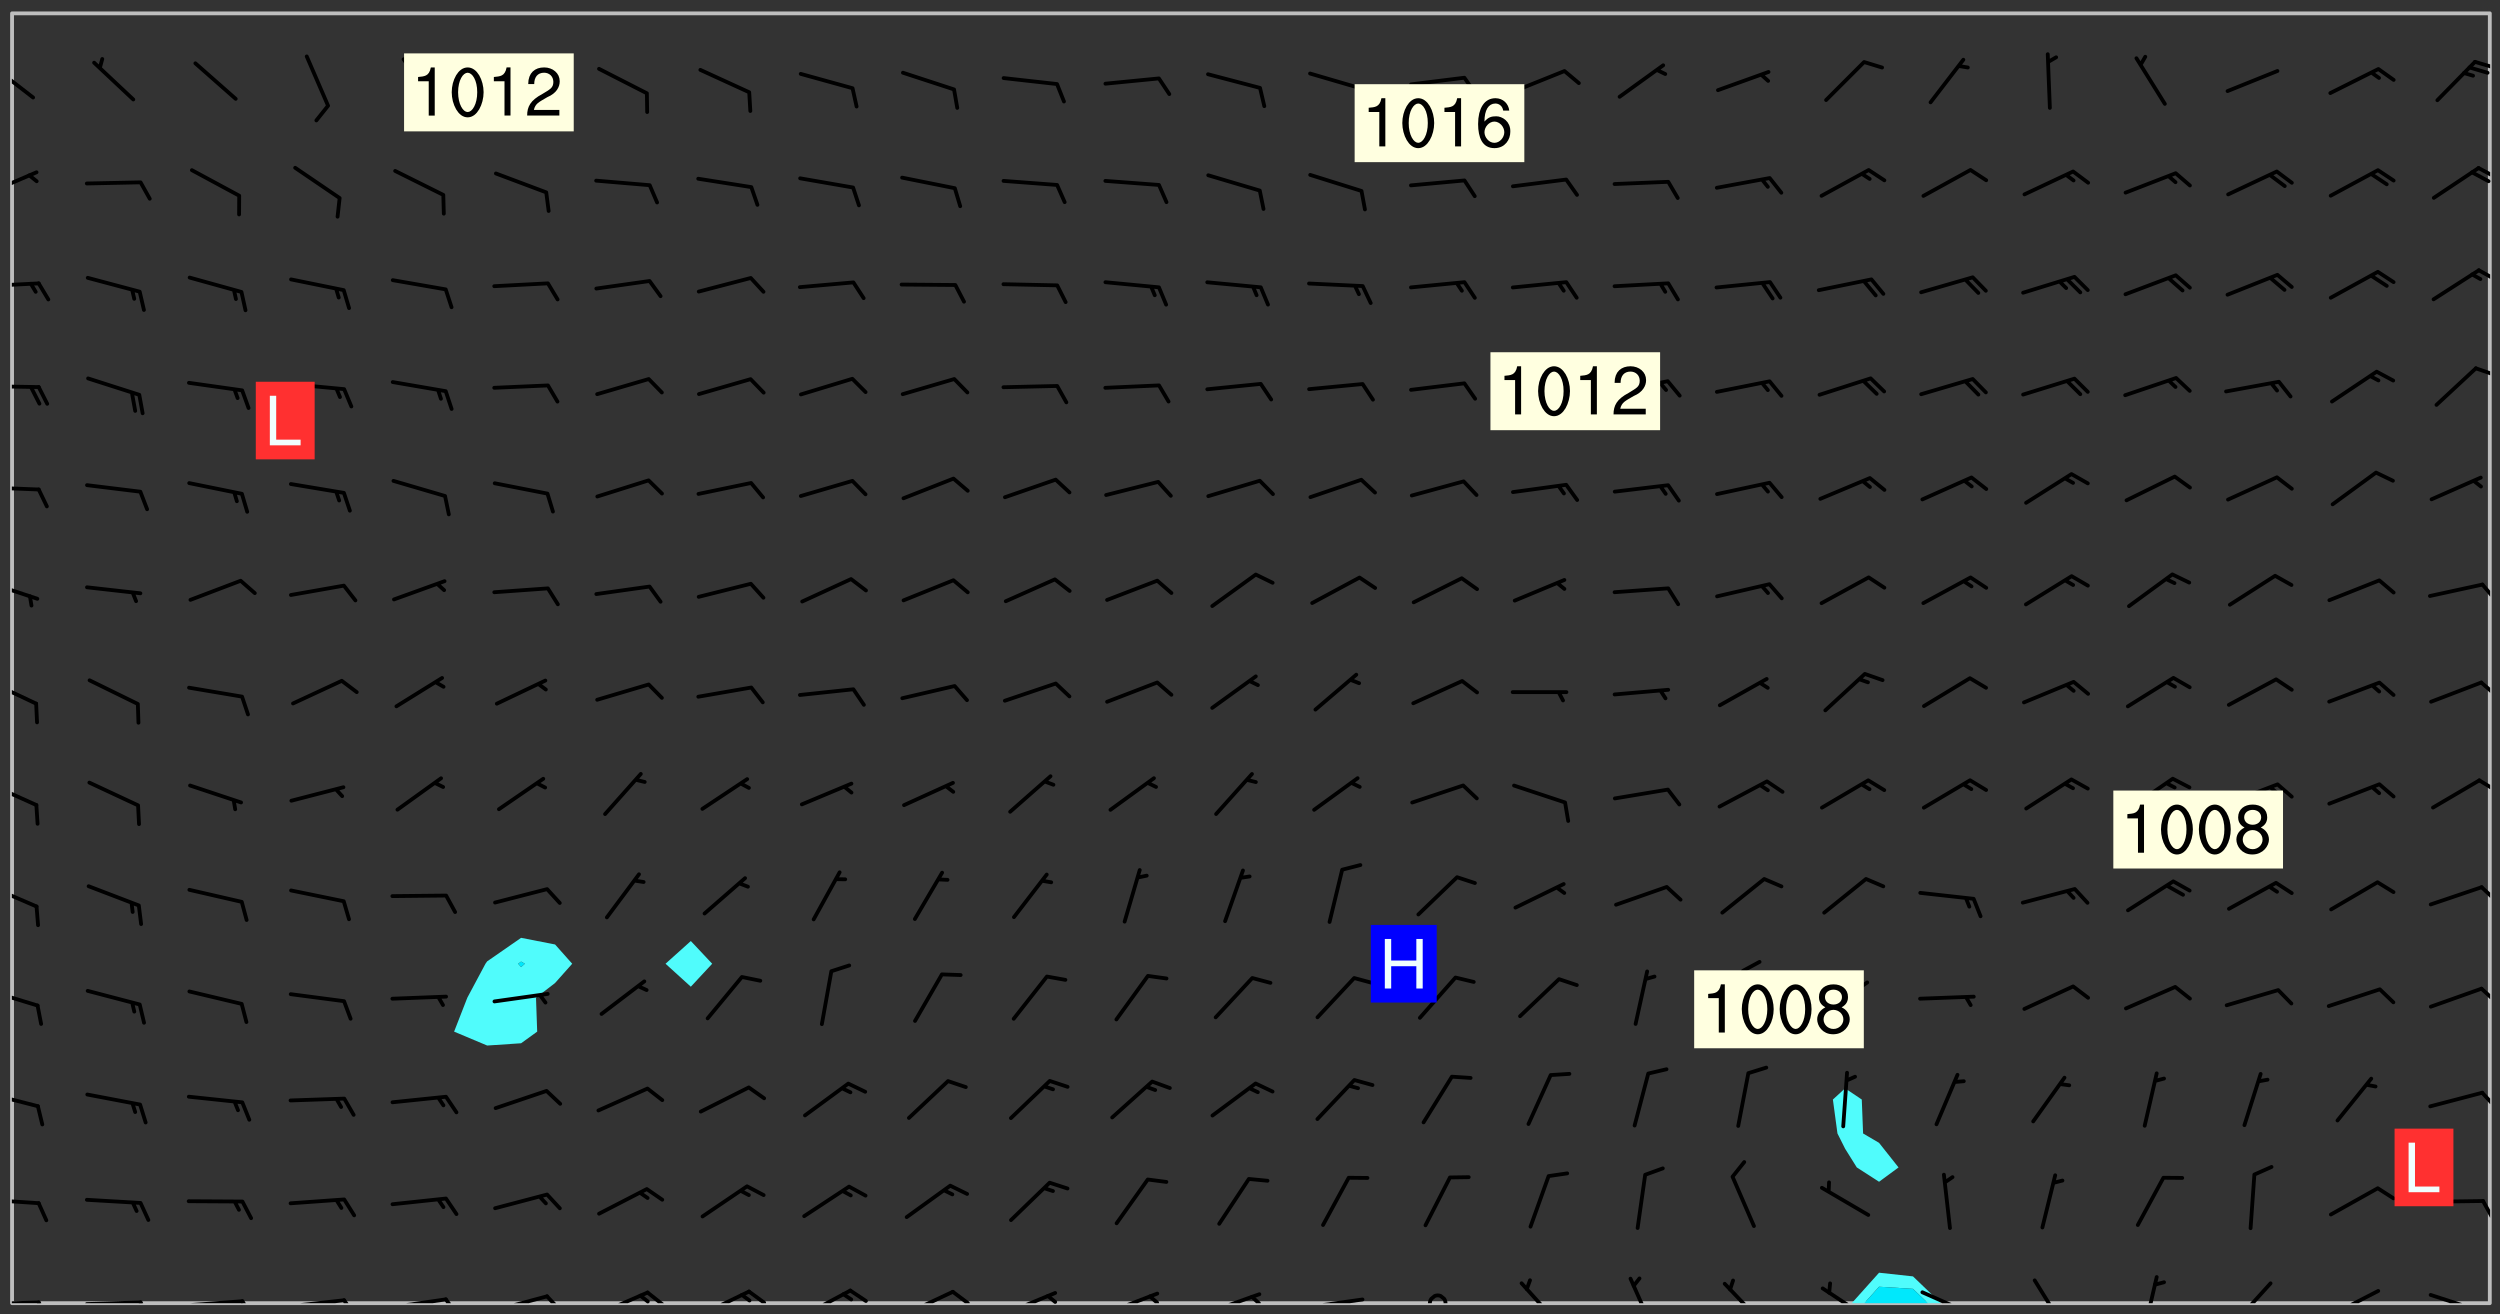 <svg xmlns="http://www.w3.org/2000/svg" role="img" xmlns:xlink="http://www.w3.org/1999/xlink" viewBox="142.45 309.95 326.84 171.84"><rect x="142.45" y="309.95" width="326.84" height="171.84" fill="#333333" stroke="none"/><defs><clipPath id="a"><path d="M144 311.672h1v168.656h-1zm0 0"/></clipPath><clipPath id="b"><path d="M144 311.672h324v168.656H144zm0 0"/></clipPath><clipPath id="c"><path d="M384 476h13v4.328h-13zm0 0"/></clipPath><clipPath id="d"><path d="M386 478h9v2.328h-9zm0 0"/></clipPath><clipPath id="e"><path d="M467 311.672h1v168.656h-1zm0 0"/></clipPath><clipPath id="f"><path d="M144 479h4v1.328h-4zm0 0"/></clipPath><clipPath id="g"><path d="M147 479h2v1.328h-2zm0 0"/></clipPath><clipPath id="h"><path d="M153 479h9v1.328h-9zm0 0"/></clipPath><clipPath id="i"><path d="M160 479h3v1.328h-3zm0 0"/></clipPath><clipPath id="j"><path d="M166 479h9v1.328h-9zm0 0"/></clipPath><clipPath id="k"><path d="M173 479h3v1.328h-3zm0 0"/></clipPath><clipPath id="l"><path d="M180 479h8v1.328h-8zm0 0"/></clipPath><clipPath id="m"><path d="M187 479h3v1.328h-3zm0 0"/></clipPath><clipPath id="n"><path d="M193 479h8v1.328h-8zm0 0"/></clipPath><clipPath id="o"><path d="M200 479h3v1.328h-3zm0 0"/></clipPath><clipPath id="p"><path d="M206 479h9v1.328h-9zm0 0"/></clipPath><clipPath id="q"><path d="M213 479h3v1.328h-3zm0 0"/></clipPath><clipPath id="r"><path d="M220 478h8v2.328h-8zm0 0"/></clipPath><clipPath id="s"><path d="M226 478h4v2.328h-4zm0 0"/></clipPath><clipPath id="t"><path d="M225 479h3v1.328h-3zm0 0"/></clipPath><clipPath id="u"><path d="M233 478h8v2.328h-8zm0 0"/></clipPath><clipPath id="v"><path d="M240 478h3v2.328h-3zm0 0"/></clipPath><clipPath id="w"><path d="M239 478h2v2.328h-2zm0 0"/></clipPath><clipPath id="x"><path d="M247 478h7v2.328h-7zm0 0"/></clipPath><clipPath id="y"><path d="M253 478h3v2.328h-3zm0 0"/></clipPath><clipPath id="z"><path d="M252 478h2v2.328h-2zm0 0"/></clipPath><clipPath id="A"><path d="M260 478h8v2.328h-8zm0 0"/></clipPath><clipPath id="B"><path d="M266 478h4v2.328h-4zm0 0"/></clipPath><clipPath id="C"><path d="M273 478h8v2.328h-8zm0 0"/></clipPath><clipPath id="D"><path d="M279 479h2v1.328h-2zm0 0"/></clipPath><clipPath id="E"><path d="M286 478h8v2.328h-8zm0 0"/></clipPath><clipPath id="F"><path d="M292 479h2v1.328h-2zm0 0"/></clipPath><clipPath id="G"><path d="M300 478h8v2.328h-8zm0 0"/></clipPath><clipPath id="H"><path d="M305 479h3v1.328h-3zm0 0"/></clipPath><clipPath id="I"><path d="M313 479h8v1.328h-8zm0 0"/></clipPath><clipPath id="J"><path d="M329 479h3v1.328h-3zm0 0"/></clipPath><clipPath id="K"><path d="M341 477h6v3.328h-6zm0 0"/></clipPath><clipPath id="L"><path d="M355 476h4v4.328h-4zm0 0"/></clipPath><clipPath id="M"><path d="M367 477h7v3.328h-7zm0 0"/></clipPath><clipPath id="N"><path d="M380 478h7v2.328h-7zm0 0"/></clipPath><clipPath id="O"><path d="M393 478h8v2.328h-8zm0 0"/></clipPath><clipPath id="P"><path d="M408 477h5v3.328h-5zm0 0"/></clipPath><clipPath id="Q"><path d="M422 476h3v4.328h-3zm0 0"/></clipPath><clipPath id="R"><path d="M434 477h6v3.328h-6zm0 0"/></clipPath><clipPath id="S"><path d="M446 478h8v2.328h-8zm0 0"/></clipPath><clipPath id="T"><path d="M459 478h9v2.328h-9zm0 0"/></clipPath><clipPath id="U"><path d="M465 480h2v.328h-2zm0 0"/></clipPath><clipPath id="V"><path d="M144 466h4v2h-4zm0 0"/></clipPath><clipPath id="W"><path d="M466 466h2v4h-2zm0 0"/></clipPath><clipPath id="X"><path d="M144 452h4v3h-4zm0 0"/></clipPath><clipPath id="Y"><path d="M466 452h2v3h-2zm0 0"/></clipPath><clipPath id="Z"><path d="M144 439h4v3h-4zm0 0"/></clipPath><clipPath id="aa"><path d="M466 438h2v4h-2zm0 0"/></clipPath><clipPath id="ab"><path d="M144 425h4v4h-4zm0 0"/></clipPath><clipPath id="ac"><path d="M466 425h2v3h-2zm0 0"/></clipPath><clipPath id="ad"><path d="M144 412h4v4h-4zm0 0"/></clipPath><clipPath id="ae"><path d="M466 411h2v3h-2zm0 0"/></clipPath><clipPath id="af"><path d="M144 398h4v5h-4zm0 0"/></clipPath><clipPath id="ag"><path d="M466 398h2v4h-2zm0 0"/></clipPath><clipPath id="ah"><path d="M144 385h4v4h-4zm0 0"/></clipPath><clipPath id="ai"><path d="M466 386h2v3h-2zm0 0"/></clipPath><clipPath id="aj"><path d="M144 373h4v2h-4zm0 0"/></clipPath><clipPath id="ak"><path d="M144 360h4v1h-4zm0 0"/></clipPath><clipPath id="al"><path d="M465 357h3v3h-3zm0 0"/></clipPath><clipPath id="am"><path d="M144 346h4v2h-4zm0 0"/></clipPath><clipPath id="an"><path d="M466 345h2v2h-2zm0 0"/></clipPath><clipPath id="ao"><path d="M144 332h4v4h-4zm0 0"/></clipPath><clipPath id="ap"><path d="M466 331h2v3h-2zm0 0"/></clipPath><clipPath id="aq"><path d="M465 332h3v2h-3zm0 0"/></clipPath><clipPath id="ar"><path d="M144 318h4v5h-4zm0 0"/></clipPath><clipPath id="as"><path d="M465 317h3v2h-3zm0 0"/></clipPath><g id="at" clip-path="url(#clip1)"><path fill="#fff" fill-opacity="0" fill-rule="evenodd" d="M0 0h1000v1000H0zm0 0"/><path fill="#d3d3d3" fill-opacity="0" fill-rule="evenodd" d="M162.152 355.867l-.234.293.059.234.117.172.176.234.293.348.113.059.117-.172.059-.234.176-.176.465-.176h.699l.234.293.289.816.059.176.176.23.352.234.699.699.172.176.234.348.234.41.289.582.41.465.23.234.234.176.117.23.176.293.172 1.164v.234l.059.289.059.117.117.117.348.41.117.172.176.176.176.234.117.172.172.352.059.234.234.406.234-.059-.176.176-.059.93h-.582l-.234-.113-.348.113-.117.117-.059.293-.059.176-.117.172-.465.293-.059.234-.059.113v.645l.059.172v.41l.059.059v.406l.059.406.117.176.059.059.23.641-.059.293v.699l-.059.582v.234l-.059.23-.055.352v1.922l.055.117h.426l-.367.117-.023.352.891 1.168 1.742.539 1.34.359v.539l.09.809.535.715 1.52.27.891-.086.09 1.164.535.18 1.16-.18 2.055-.984 1.16-.363 1.879-.176 1.695-.18-.18.719-1.516.086-1.25.09-.805.27-1.074.809.27.719.535.898-.18.625-.266.809.266 1.078.625.898.805.18 1.25-.18-.266.723.098.504.055.293v.172l.059.293v.406l.176.117.352.117h.406l.293-.176.113-.117.059-.117.117-.23.059-.176.352-.465.23-.176.176-.059.176.059.059.176.117.988.055.469.059.172.117.234.176.059.816.059h.289l.117.234.059.406.059.352v1.105l.117.293.117.348.289.699.176.352.582.754.352.176.172.059.469.234.641.465.348.234.293.176.293.055.23.062.816.348.293.176.113.172.352.352.117.176.523.641v.289l.059.352v.348l.059.352.059.289.117.059.172.059h.176l.582.234.176.117.176.289.176.234.113.234.293.23.117.117v.41l.059.055.289.234.234.117.059.117.117.172.059.117.23.234.059.176.234.059.117.059-.117.113-.059.117v.117l-.117.293-.117.289v.582l.176.117.117.059.059.117.117.117.113.059.176.348.059.352.059.406v.176l-.059.176-.117.699v.172l.117.176.293.293h.406l.176.117.117.172.117.293v.234h-.527l-.23-.234h-.234l-.176.059-.059.699.059.348.117.176.176.41.117.23.289.469.176.055h.523l.234.059.758.641.059.293v.234l.059.059.23.348v.352l-.117.172v.293l.293.289.293.176.172.059.293.176.293.117.582.406.289.234.293.176.219.16.016.012.23.176.641.523.176.234.117.176.176.176.113.172v.641l.117.176.469.117.582.117.234.059.23.113.293.117.113.059.586.352.289.172.176.062.176.055.176.059.699.352.289.176.234.055.289.176.234.117.641.406.293.117.172.059.234.059.41.059.23.059.234.117.059.172-.41.176.469.059.059.293.113.234.176.055.234.059.176.059.406.117.641.234.117.172.059.234v.176l-.059.117-.059.406.234.234.117.059.348.117.641.23.176.117.289.117.176.176.234.465.582 1.105.176.176.348.176.176.117.352.117 1.047.523.234.059.465.113.293.059.465.176.758.582.234.234.348.465.176.176.289.234.816.699.293.176.289.289.293.176.293.289.695.641.176.176.293.234.289.234.469.289.641.582.348.234.234.293.348.348.352.465.934.992.348.406.117.176.234.059.113.117.645.176.23.113.234.059.293.176.23.117.934.699.406.406.234.176.406.176.234.117.816.348.348.234.234.117.293.289.23.117.758.352.352.172.23.059.293.117.234.059.871.176h.816l.469.23.172.059.875.699.465.117.293.059.176.059.23.059.469.059.348.059.352.059.406.059h.293l.172.059v.23l.176.176h.293l.348.059.352.059.699.117h.641l.465-.234.293-.176.172-.117.41-.172.289-.176.934-.465.469-.293.523-.293.465-.172.465-.176 1.051-.465.289-.117.41-.117.289-.117.527-.176 1.516-.699.582-.348.289-.059.293-.059.348-.117.875-.23.352-.117h.113l.234-.059.875-.234.234-.059h.812l.352-.059.816-.117.172-.059.352-.055.293-.059.23-.059.816-.176.176-.059h.348l.234-.059.465-.117.758-.172.234-.059h.348l.41-.117.289-.059 1.285-.059h.289l.41-.059.23-.059h.176l.875-.117h.406l.41-.117h.348l.352-.113.871-.059h1.75l1.047.289.41.117.289.117.352.117.289.117 1.051.172.289.059h.293l.293.059.172.059.41.059.172.059.117.059h.117l.117.059.352.059h.113l.41.066 1.922.395 1.926.395 1.52.449 1.695.719 2.145.805 1.605-.719 1.43-.805 1.16-1.078 1.25-.449 3.035-.719 1.875-.359 2.145-1.348 2.234-1.254 2.5-1.258 1.695-.449 1.785-.18 1.16-.27.625.539 1.34-.27.715-.988.984-1.344.445-.18.805-.359 1.875-.539 1.785-.449 1.25-.27 1.16-.09 1.699-.09 1.961-.27 1.25-.09h.539l.625-.09h.891l2.145-.18 2.41-.18 2.59-.09 1.695.18 1.609.09 1.43.359 1.16.719 1.875.988 1.16 1.527.266.715.629.09.355.898.535.539.535 1.527 1.074.359h.535l-.805.535.09 1.707.715 2.695.891.805.895.988.715 1.258 1.785.539 1.52-.18.355 1.344 1.609-.805.98-.539.27.27.316-.215.219-.145.801.449.449-.359h.355l.535-.27.539-.719.535-.27.625-.988 1.16.449.84.371 1.395.617 1.695-.18h1.605l1.785.09.18-1.707.535-1.344.805.27.492.848.402.406-.09.539v.359l.715.449.711-.27h1.43l.359.988.445 1.258.715 1.344 1.25.629 1.695.629.715-.18.18-.539.98-.09.449.359.086 1.258-.266.629-.535.18v.539l.715.984.266.539.984.988.801 1.078-.266.359-.09.898-.625 2.332-.355 2.066-.09 1.793-.18.719-.09.539v1.438l-.98 1.883-.359 1.707-.535.898-.805 1.168-.266.539 2.055 1.254.086.359-.355.539-.09-.18v.809l.09 1.438-.445.715-1.074.094-.266.715.535.898.805.719 1.16.809 1.34.27.445.359-.355.449-1.789-.09-1.25-.449-.715-.719-.625-.09-.176 3.59-.188 1.309h89.359V311.703h-55.27v49.082l.762.125 3.289.543 2.023 2.836v2.754l2.352.332 2.348.332h4.051l-1.379 4.16-2.023.707-2.023.703-.543.344-2.594 1.617-.188.117-2.023-2.078-.73-2.742-2.672-2.078-1.375-3.5-.066-.082-1.957-2.672 2.75-1.418v-49.082H294.422v91.414l.117.031.133.012.074.074.105.047.09.059.086.059.09.059.297.297.059.09.031.117.027.117.016.137-.031.117-.059.09-.059.086-.043.105-.047.102-.027.121v.145l.176.27.148.148.074.086.074.074.043.105.062.09.059.086.043.105.059.09.047.102.043.105.059.086.117.18.074.074.062.086.059.09.043.105.059.09.059.086.062.09.059.09.043.102.117.18.074.074.059.086.074.074.09.059.105.047h.148l.133-.016.133.016.102-.047.074-.074.047-.102-.016-.133v-.148l-.047-.105-.027-.117-.047-.102-.027-.121-.043-.102-.062-.09-.043-.102-.043-.105-.031-.117-.016-.133-.012-.137.086-.059.059-.086.121-.031.043.105.016.133v.117l.059.102.059.09.09.059.148.148.059.09.043.105-.012.102.086.059.105.047.086.059.09.059.074.074-.117.027-.105.047-.086.059-.074.074-.059.09-.062.086-.027.121-.047.102-.043.105-.031.117-.012.133-.016.133v.148l.027.117.047.105.043.102.059.09.074.074.09.059.074.074.09.059.059.09.043.105.047.102.117.031.133.016h.148l.117-.031.105.043.043.105.047.102.027.121L299.5 410l.027.117.031.121.027.117.105.043.102.047.133-.016.148.148.062.086.074.074.07.074.09.062.105.043.102.043.117.031.137.016.117-.031.074-.074.027-.117-.012-.133-.031-.121-.027-.117.043-.105h.117l.09.062.117.027h.148l.133.016h.148l.133.016.133-.016h.148l.133-.016.133-.012.137.012.117-.027.133-.016.191-.059-.059.176-.016.133-.027.121-.016.133-.059.086-.133.016-.105.047-.105.043-.117.031-.117.027-.266.031h-.148l-.133.016-.074.074.059.086.148.148.117.18.074.07.09.062.09.059.086.059.09.059.102.043.105.062.105.043.086.059.105.047.102.043.18.117.059.09-.043.102-.047.105.016.133.223.223.059.09.043.102.031.121.043.102.016.133.031.117.012.137.031.117.148.148.102.043.105.043.117.031.133.016.137.016h.117l.117-.031.09-.059.043-.105.047-.102.043-.105.031-.117.012-.133v-.148l-.012-.133-.016-.133-.031-.117-.043-.105-.047-.105-.043-.102-.043-.105-.016-.133.016-.133.027-.117.031-.117.027-.121.047-.102.09-.059.086-.062.074-.074.09-.059.223-.223.059-.086.074-.074.117-.18.059-.086v-.148l-.074-.074-.102-.047-.105-.043-.102-.043-.059-.09-.047-.105-.027-.117.09-.059.117-.031.102-.043.18-.117.148-.148.012-.133-.012-.105-.09-.059-.133.016h-.148l-.133.016-.133-.016-.121-.031-.086-.059-.074-.074-.059-.09-.062-.086-.117-.18-.059-.086.031-.121.086-.059.121-.031.059-.086v-.121l-.031-.117-.059-.09-.059-.086-.047-.105-.027-.117-.016-.133.059-.09.074-.074.09-.059.117-.18.074-.074.059-.086.148-.148.121-.031.133-.016.133.016.074.074.043.105.016.133-.031.117-.117.031-.133.012-.148.148-.043.105-.047.102-.027.121-.031.117v.148l.031.117.043.105.059.09.074.07.074.074.117.031.121.027.117-.027.133-.016h.117l.09.059.074.074.047.105.059.086.102.047.133.016.105.043.086.059-.012.105-.074.074-.18.117-.059.09-.09.059-.07.074-.074.074-.062.09-.027.117-.016.133.016.133-.016.133v.148l.016.133.027.117.031.121.074.074.09.059.086.059.09.059.117.031v.086l-.102.047-.09.059-.266.031-.117.027h-.148l-.105.043-.102.047-.059.09-.062.234-.012.133-.031.121-.016.133v.293l-.012.133.012.137.016.133.133.016.133.012.121.031.086.059.074.074.047.105.043.102.016.133v.445l-.016.133v.445l.031.266.027.117.016.133.031.117.086.211.031.266v.148l-.031.117-.027.117-.031.121-.027.117-.031.117-.031.121-.012.133-.016.133.09.059.117-.031.102.016.047.105-.031.266v.441l-.043.105-.047.105-.043.102-.043.105-.059.086-.031.121-.043.117-.031.117-.016.133.016.133.059.09.105.047.086.059.059.086-.012.137-.031.117-.043.102v.445l-.016.133v.148l-.031.117-.043.105-.027.117-.047.105-.043.102-.031.121-.027.117-.031.133-.031.117-.027.117-.043.105-.031.117-.031.121-.012.133-.016.133v.297l.027.117v.148l.047.398.027.117.059.09.121.031h.148l.133-.016.059.09v.117l-.059.09-.09.059-.102.043-.105.047-.09.059-.086.059-.137.016-.117-.031-.133-.016-.102.047-.062.086-.012.137-.016.133-.031.117-.027.117-.016.133-.031.121v.297l.016.133.031.117v.148l.012.133v.148l-.027.117-.047.102-.027.121-.031.117-.059.09-.074.074-.102.043-.105.047-.117.027-.121.031-.102-.047.059-.086.105-.047.027-.117.031-.117.027-.121.031-.117v-.148l.016-.133-.031-.117-.043-.105-.105.016-.074.074-.102.043-.09.062-.074.074-.043.102-.016.133-.031.117L304.25 426l-.031.117-.027.117-.031.121-.027.117-.031.117-.043.105-.09.059h-.09l-.117-.031-.031-.086.016-.137-.031-.117v-.148l-.012-.133v-.148l-.062-.234-.027-.121-.043-.102-.047-.105-.059-.086-.059-.09-.043-.105-.062-.086-.148-.148-.07-.074-.105-.047-.105-.043-.102-.043-.297-.297-.09-.074-.086-.059-.105-.043-.09-.062-.086-.059-.105-.043-.09-.059-.086-.062-.074-.07-.105-.047-.086-.059-.105-.043-.09-.062-.102-.043-.105-.043-.086-.059-.105-.047-.105-.043-.102-.047-.09-.059-.102-.043-.105-.043-.09-.062-.117-.027-.133-.016-.133.016H299.75l-.133.016-.117-.031-.09-.059-.074-.074-.09-.059-.102-.047h-.148l-.121-.027-.102-.043-.074-.074-.117-.18-.09-.059-.102-.043-.09-.062-.105-.043-.09-.059-.086-.059-.105-.047-.059-.086-.059-.09-.043-.105-.047-.102-.074-.074-.086-.059-.074-.074-.09-.059-.223-.223-.043-.105-.031-.266.105-.043h.145l.105.043.074.074.09.059.086.059.105.047.09.059.148.148.07.074.148.148.062.086.074.074.086.059.074.074.09.062.09.059.086.059.27.176.102.047.105.043.102.043.047-.074.059-.086.074-.074.07-.074.105.043.074.074.059.09.043.102.047.105.043.105.121.027.117-.027.074-.09.043-.105.059-.09.074-.074.105-.043.117-.027.133.012.09.059.148.148.059.09.043.105.047.102.043.105.043.102.105.047.105.043.133.016.086-.059.059-.09.074-.074.105-.043.117.027.105.047.102.043.105.043.102.047.18.117v.117l-.016.133.016.133.016.137.059.086.102.047.121.027.117.031h.148l.117-.031.059-.09.18-.117.059-.09.074-.074.059-.086.117-.18.18-.117.117.031.09.059.043.074-.016.133v.117l.09.059h.148l.133-.016.133-.012.266-.031.105-.043.117-.031.121-.027.074-.074.07-.074.062-.09-.016-.105-.047-.102-.102-.043-.105-.016-.117.027-.266.031h-.148l-.074-.074-.09-.059-.117-.031-.117-.027-.133-.016h-.148l-.133.016h-.297l-.105-.047-.148-.148-.043-.102-.059-.09.223-.223.086-.059.105-.043.117-.031.133-.016.133.016.137.016.102.043.133-.012.09-.062.102-.043.062-.09-.047-.102-.09-.059-.117-.031-.102-.043-.059-.09-.062-.09v-.117l.016-.133.105-.047.074-.07v-.121l-.09-.059-.031-.117.09-.059.074-.074.043-.105.059-.09.047-.102.016-.133v-.148l-.047-.105-.043-.102-.09-.059-.133-.016-.102-.043-.137-.016-.117-.031h-.445l-.133-.016-.133-.012-.133-.016-.117-.031h-.148l-.133-.016-.133-.012-.266-.031-.121-.043-.086-.059-.074-.074v-.148l.012-.133.105-.047.102-.043.133-.016h.152l.133-.016h.293l.121.031.102.043.09.059.234.062.121-.047.09-.059.102-.043.133-.016.105.043.102.047.133.012.121-.027h.145l.121-.031.117-.027.105-.047.074-.074.086-.059.148-.148.059-.086.047-.105.027-.117.016-.105-.102-.043-.09-.059-.117-.031-.105-.043-.09-.062-.074-.086-.074-.074-.102-.043-.105-.047-.102-.043-.059-.09-.047-.102-.086-.211-.062-.086-.059-.09-.074-.074-.086-.059h-.27l-.117.031-.09.059-.102.043-.133.016-.105-.016-.027-.117-.062-.09-.117-.031-.102-.043-.148-.148-.031-.117-.016-.105.074-.074.18-.117.117-.027.117-.031.137.016.102.043.105.043.102.047.105.043.117.031.133.016.117.027.133.016.105-.016.09-.059-.074-.074-.105-.043-.074-.074-.074-.09-.148-.148-.086-.059-.09-.059-.074-.074-.09-.059-.102-.047-.121-.027-.102-.047-.105-.043-.117-.031-.102-.043-.121-.031h-.148l-.117.031-.105.043-.086.062-.18.117-.086.059-.09.059-.105.047-.086.059-.105.043-.102.043-.105.047-.074.074-.059.09-.059.086-.047.105-.059.086-.074.074-.133-.012-.117-.031h-.117l-.074.074-.09.059-.074.074-.09.059-.086.059-.105.047-.102.043-.137.016-.102-.043-.148-.148-.105-.047h-.086l-.105.047-.102.043-.121.031-.117-.031-.074-.074v-.117l.031-.121.074-.07.059-.09.074-.074.117-.031.105-.043h.293l.133-.016.137-.016.102-.043.09-.059.102-.047.09-.059.133-.012.09.059.133.012.09-.059.086-.059.105-.043.09-.059.086-.062.09-.059.148-.148.059-.086.059-.09.105-.043.133-.016.117.027.121.031.059-.059.059-.09.031-.266.027-.117.105.012.133.016.102-.043.09-.059.059-.09.074-.074.059-.09.047-.102.012-.133-.012-.133-.047-.105-.148-.148-.059-.09-.059-.086-.043-.105v-.445l.016-.133v-.148l.012-.133-.059-.059-.09.059-.102-.043-.18-.117-.086-.059-.062-.09-.059-.09-.074-.074-.086-.059-.121.031-.102.012-.105.047-.086.059-.105.043-.148.148-.09.059-.086.059-.09.062-.105.043-.133.016v-.121l.105-.043.117-.031.074-.07.043-.105v-.148l-.027-.117-.148-.148-.133-.016h-.148l-.117.031-.105.043-.102.043-.09.062-.117.027-.074-.074.012-.133-.043-.102-.043-.105-.09-.059-.117.027-.121.031-.117.031-.102.043-.121.031-.102.043-.105.043-.09.059-.102.016v-.117l.016-.133-.059-.09-.074.043-.148.148-.059.09-.074.074-.047.105-.043.102-.074.074-.059.09-.074.074-.059.086-.074.074-.09.062-.074.07-.074.074-.102.016-.133.016-.105-.043v-.121l.148-.148.043-.102.059-.09.047-.102.043-.105.059-.09.031-.117.043-.102.031-.121.027-.117.047-.105.043-.102.043-.105.074-.07.09-.062.09-.059.102-.043h.297l.266-.031.105-.043-.074-.074-.117-.031-.105-.043-.09-.059-.102-.047-.09-.059-.102-.043-.105-.043-.09-.062-.086-.059-.105-.043-.102-.043-.121-.031-.117-.031-.102-.043L297.5 410.25l-.102-.043-.09-.059-.043-.105-.016-.133.102-.043.133-.016.137.016.133-.016.102-.043.059-.09.016-.105-.09-.059-.074-.074-.102-.043-.09-.059-.148-.148-.043-.105-.016-.133v-.293l-.059-.09-.09-.059-.074-.074-.043-.105-.031-.117-.059-.09-.074-.074-.117-.027-.074-.074-.09-.059-.09-.062-.086-.059-.074-.074-.059-.086-.047-.105-.086-.059-.148-.148-.195-.059-.133.016-.102.043-.074.074-.047.102-.043.105-.059.09-.059.086-.297.297-.09.059h-.086l-.062-.086-.043-.105.031-.117.059-.09.027-.117-.012-.133-.09-.062-.105.047-.117.027-.117.031-.27.176-.102.047-.117.027-.105.047-.09.059-.102.043-.059-.086-.047-.105.016-.133.047-.105.07-.074.074-.07.059-.09v-.148l-.043-.105h-.238l-.102.047-.031.117-.027.117-.031.121-.074.043-.133.016-.074-.047-.043-.102-.043-.105-.047-.102-.043-.105-.121.031-.102.043-.133.016-.117.031-.105.043-.09.059-.102.047-.121.027-.133.016-.102-.043-.059-.09-.047-.105-.043-.102-.043-.105v-.117l.059-.09.086-.059.18-.117.102-.047.105-.043.105-.059.102-.043.09-.062.102-.043.105-.059.102-.047.09-.059.105-.043.102-.043.09-.062.102-.043.137-.016.117.031.102.043.121.031.102.043.105.047.102.043.105.043.102.047.105.043.102.043.105.047.086.059.105.043.117.031.105.043.102.047.09.059.105.043.102.043.105.047.117.027.102.047.121.027h.148l.086-.059.016-.102.059-.09-.027-.117-.074-.074-.117-.18-.074-.074-.09-.074-.18-.117-.086-.059-.105-.043-.102-.047-.27-.176-.059-.09-.074-.074-.059-.09-.043-.102-.031-.117-.016-.137v-.562l-.012-.133-.016-.133-.031-.117-.016-.133-.012-.133-.031-.121-.223-.223-.059-.086-.016-.105.031-.117.133-.016v-91.414H172.992v1.453l-.059.234-.352 1.051-.172.523-.117.348-.176.41-.117.172-.234.293-.23.059h-.352l-.117.059-.23.406v.293l.117.176.23.23.117.234.641.758.293.465.176.234.23.352.234.348.641.816.176.465.172.41.117.695.176.469.117 1.398.059.465v.875l.117 1.047v4.781l-.059.465-.352 1.281-.176.523-.113.41-.352.93L172.934 336l-.234.582-.117.176-.172.348-.176.406-.352.816-.059.293-.113.293-.117.289-.059.176-.117.875-.059.406-.059.117-.059.176-.059.172-.23.527-.117.172v.234l-.117.234-.059.172-.176.586v.289l-.059.176v.293l-.059.113-.059.527v.172l-.055.234v2.621l-.176.816-.117.176-.176.234-.117.172-.113.234-.586.934-.23.289-.293.465-.176.234-.289.352-.352.699-.113.23-.176.41-.176.23-.406.527-.816.699-.293.172-.289.234-.176.117-.176.176-.523.406-.527.176-.172.176-.234.055-.641.176h-.758m12.211 31.023l-1.074.449.359.895 1.25-.715.445-.539-.98-.09"/><path fill="#d3d3d3" fill-opacity="0" fill-rule="evenodd" d="M201.508 416.598h-.895l.449.629.98.359.805-.09.445-.988-.176.09-.715-.355-.895.355m154.621 59.07l-.059-.523v-.293l.113-.293.059-.23.469-.469h.113l.117-.113.117-.059h.176l.234-.059h.348l.234.059.117.059.23.172.059.176.117.582v.293l-.117.176-.172.289-.176.176-.527.523-.23.234-.117.059h-.176l-.117-.059-.406-.293-.176-.117-.117-.059-.059-.113-.055-.117m6.641-10.957l-.059-.172v-1.109l.059-.172.176-.059.172-.059h.176l.234-.059.117.059.059.699-.059.172-.117.176-.117.059-.234.523-.113.059h-.234l-.059-.117m9.613-14.391l-.117-.176v-.699l.293-.875.117-.172.176-.352.113-.23.117-.293.352-.758.117-.23.172-.234h.176l.117-.059h.641l.117.059.234.234.172.113.352.293.117.117.113.176v.113l.117.059.117.117v.699l-.059.176v.23l-.059.176-.348 1.051-.117.23-.117.234-.117.059-.23.234-.641.289h-.875l-.41-.117-.641-.465"/><path fill="none" stroke="#bebebe" stroke-linecap="round" stroke-linejoin="round" stroke-miterlimit="10" stroke-width=".5" d="M467.957 311.695H144.027v168.625h323.93v-168.625"/><g clip-path="url(#a)"><path fill="#fff" fill-opacity="0" fill-rule="evenodd" d="M144 475.891v4.438h.004H144V311.672h.004H144v164.219"/></g><g clip-path="url(#b)"><path fill="#fff" fill-opacity="0" fill-rule="evenodd" d="M144.004 480.328V311.672h66.57v120.887l-4.438 3.078-.219.309-2.371 4.438-1.73 4.438 4.32 1.816 4.438-.297 2.105-1.52-.156-4.438 2.492-1.918 2.242-2.52-2.242-2.52-4.441-.867V311.672h22.191v121.305l-3.309 2.969 3.309 3.004 2.793-3.004-2.793-2.969V311.672h142.027V444.559l-.504.262.504.879.512-.879-.512-.262V311.672h8.879v140.562l-1.598 1.465.598 4.438 1 1.992 1.527 2.445 2.91 1.875 2.547-1.875-2.547-3.215-2.086-1.223-.172-4.438-2.18-1.465v-140.562h84.324v168.656h-71.797l-3.652-3.508-4.438-.48-3.574 3.988H144.004"/></g><path fill="#50fcfc" fill-rule="evenodd" d="M206.137 446.637l-4.32-1.816 1.73-4.438 2.371-4.438.219-.309 4.438-3.078v3.102l-.383.285.383.438.492-.438-.492-.285v-3.102l4.441.867 2.242 2.52-2.242 2.52-2.492 1.918.156 4.438-2.105 1.52-4.438.297"/><path fill="#00e8fc" fill-rule="evenodd" d="M210.574 436.383l-.383-.438.383-.285.492.285-.492.438"/><path fill="#50fcfc" fill-rule="evenodd" d="M232.766 438.949l-3.309-3.004 3.309-2.969 2.793 2.969-2.793 3.004m142.027 6.75l-.504-.879.504-.262.512.262-.512.879m7.879 12.438l-.598-4.438 1.598-1.465 2.18 1.465.172 4.438 2.086 1.223 2.547 3.215-2.547 1.875-2.91-1.875-1.527-2.445-1-1.992"/><g clip-path="url(#c)"><path fill="#50fcfc" fill-rule="evenodd" d="M384.535 480.328h1.641l1.934-2.156 4.438.277 1.957 1.879h1.695l-3.652-3.508-4.438-.48-3.574 3.988"/></g><g clip-path="url(#d)"><path fill="#00e8fc" fill-rule="evenodd" d="M386.176 480.328l1.934-2.156 4.438.277 1.957 1.879h-8.328"/></g><g clip-path="url(#e)"><path fill="#fff" fill-opacity="0" fill-rule="evenodd" d="M467.996 480.328H468V311.672h-.004H468v168.656h-.004"/></g><g clip-path="url(#f)"><path fill="none" stroke="#000" stroke-linecap="round" stroke-linejoin="round" stroke-miterlimit="10" stroke-width=".5" d="M147.512 480.223l-7.023.215"/></g><g clip-path="url(#g)"><path fill="none" stroke="#000" stroke-linecap="round" stroke-linejoin="round" stroke-miterlimit="10" stroke-width=".5" d="M147.512 480.223l1.219 2.129"/></g><g clip-path="url(#h)"><path fill="none" stroke="#000" stroke-linecap="round" stroke-linejoin="round" stroke-miterlimit="10" stroke-width=".5" d="M160.828 480.223l-7.023.215"/></g><g clip-path="url(#i)"><path fill="none" stroke="#000" stroke-linecap="round" stroke-linejoin="round" stroke-miterlimit="10" stroke-width=".5" d="M160.828 480.223l1.215 2.129"/></g><g clip-path="url(#j)"><path fill="none" stroke="#000" stroke-linecap="round" stroke-linejoin="round" stroke-miterlimit="10" stroke-width=".5" d="M174.133 480.066l-7.008.523"/></g><g clip-path="url(#k)"><path fill="none" stroke="#000" stroke-linecap="round" stroke-linejoin="round" stroke-miterlimit="10" stroke-width=".5" d="M174.133 480.066l1.312 2.078"/></g><g clip-path="url(#l)"><path fill="none" stroke="#000" stroke-linecap="round" stroke-linejoin="round" stroke-miterlimit="10" stroke-width=".5" d="M187.438 479.941l-6.984.773"/></g><g clip-path="url(#m)"><path fill="none" stroke="#000" stroke-linecap="round" stroke-linejoin="round" stroke-miterlimit="10" stroke-width=".5" d="M187.438 479.941l1.383 2.027"/></g><g clip-path="url(#n)"><path fill="none" stroke="#000" stroke-linecap="round" stroke-linejoin="round" stroke-miterlimit="10" stroke-width=".5" d="M200.738 479.824l-6.957 1.008"/></g><g clip-path="url(#o)"><path fill="none" stroke="#000" stroke-linecap="round" stroke-linejoin="round" stroke-miterlimit="10" stroke-width=".5" d="M200.738 479.824l1.449 1.98"/></g><g clip-path="url(#p)"><path fill="none" stroke="#000" stroke-linecap="round" stroke-linejoin="round" stroke-miterlimit="10" stroke-width=".5" d="M213.969 479.426l-6.789 1.809"/></g><g clip-path="url(#q)"><path fill="none" stroke="#000" stroke-linecap="round" stroke-linejoin="round" stroke-miterlimit="10" stroke-width=".5" d="M213.969 479.426l1.672 1.797"/></g><g clip-path="url(#r)"><path fill="none" stroke="#000" stroke-linecap="round" stroke-linejoin="round" stroke-miterlimit="10" stroke-width=".5" d="M227.113 478.93l-6.445 2.801"/></g><g clip-path="url(#s)"><path fill="none" stroke="#000" stroke-linecap="round" stroke-linejoin="round" stroke-miterlimit="10" stroke-width=".5" d="M227.113 478.93l1.918 1.527"/></g><g clip-path="url(#t)"><path fill="none" stroke="#000" stroke-linecap="round" stroke-linejoin="round" stroke-miterlimit="10" stroke-width=".5" d="M226.176 479.336l.961.766"/></g><g clip-path="url(#u)"><path fill="none" stroke="#000" stroke-linecap="round" stroke-linejoin="round" stroke-miterlimit="10" stroke-width=".5" d="M240.371 478.801l-6.332 3.055"/></g><g clip-path="url(#v)"><path fill="none" stroke="#000" stroke-linecap="round" stroke-linejoin="round" stroke-miterlimit="10" stroke-width=".5" d="M240.371 478.801l1.977 1.453"/></g><g clip-path="url(#w)"><path fill="none" stroke="#000" stroke-linecap="round" stroke-linejoin="round" stroke-miterlimit="10" stroke-width=".5" d="M239.449 479.246l.988.727"/></g><g clip-path="url(#x)"><path fill="none" stroke="#000" stroke-linecap="round" stroke-linejoin="round" stroke-miterlimit="10" stroke-width=".5" d="M253.617 478.672l-6.195 3.316"/></g><g clip-path="url(#y)"><path fill="none" stroke="#000" stroke-linecap="round" stroke-linejoin="round" stroke-miterlimit="10" stroke-width=".5" d="M253.617 478.672l2.039 1.363"/></g><g clip-path="url(#z)"><path fill="none" stroke="#000" stroke-linecap="round" stroke-linejoin="round" stroke-miterlimit="10" stroke-width=".5" d="M252.715 479.152l1.02.684"/></g><g clip-path="url(#A)"><path fill="none" stroke="#000" stroke-linecap="round" stroke-linejoin="round" stroke-miterlimit="10" stroke-width=".5" d="M267.016 478.836l-6.359 2.984"/></g><g clip-path="url(#B)"><path fill="none" stroke="#000" stroke-linecap="round" stroke-linejoin="round" stroke-miterlimit="10" stroke-width=".5" d="M267.016 478.836l1.965 1.473"/></g><g clip-path="url(#C)"><path fill="none" stroke="#000" stroke-linecap="round" stroke-linejoin="round" stroke-miterlimit="10" stroke-width=".5" d="M280.398 478.988l-6.496 2.684"/></g><g clip-path="url(#D)"><path fill="none" stroke="#000" stroke-linecap="round" stroke-linejoin="round" stroke-miterlimit="10" stroke-width=".5" d="M279.453 479.379l.945.781"/></g><g clip-path="url(#E)"><path fill="none" stroke="#000" stroke-linecap="round" stroke-linejoin="round" stroke-miterlimit="10" stroke-width=".5" d="M293.746 479.07l-6.562 2.516"/></g><g clip-path="url(#F)"><path fill="none" stroke="#000" stroke-linecap="round" stroke-linejoin="round" stroke-miterlimit="10" stroke-width=".5" d="M292.793 479.438l.926.805"/></g><g clip-path="url(#G)"><path fill="none" stroke="#000" stroke-linecap="round" stroke-linejoin="round" stroke-miterlimit="10" stroke-width=".5" d="M307.094 479.152l-6.625 2.352"/></g><g clip-path="url(#H)"><path fill="none" stroke="#000" stroke-linecap="round" stroke-linejoin="round" stroke-miterlimit="10" stroke-width=".5" d="M306.129 479.496l.906.828"/></g><g clip-path="url(#I)"><path fill="none" stroke="#000" stroke-linecap="round" stroke-linejoin="round" stroke-miterlimit="10" stroke-width=".5" d="M320.574 479.84l-6.957.98"/></g><g clip-path="url(#J)"><path fill="none" stroke="#000" stroke-linecap="round" stroke-linejoin="round" stroke-miterlimit="10" stroke-width=".5" d="M331.434 480.328l-.02-.199-.059-.191-.094-.176-.461-.379-.191-.059-.199-.02-.199.02-.191.059-.457.379-.098.176-.059.191-.02.199.02.199.059.191.098.18.457.375.191.059.199.02.199-.02.191-.059.461-.375.094-.18.059-.191.02-.199"/></g><g clip-path="url(#K)"><path fill="none" stroke="#000" stroke-linecap="round" stroke-linejoin="round" stroke-miterlimit="10" stroke-width=".5" d="M341.375 477.719l4.703 5.223"/></g><path fill="none" stroke="#000" stroke-linecap="round" stroke-linejoin="round" stroke-miterlimit="10" stroke-width=".5" d="M342.059 478.477l.418-1.152"/><g clip-path="url(#L)"><path fill="none" stroke="#000" stroke-linecap="round" stroke-linejoin="round" stroke-miterlimit="10" stroke-width=".5" d="M355.617 477.117l2.848 6.422"/></g><path fill="none" stroke="#000" stroke-linecap="round" stroke-linejoin="round" stroke-miterlimit="10" stroke-width=".5" d="M356.031 478.051l.758-.965"/><g clip-path="url(#M)"><path fill="none" stroke="#000" stroke-linecap="round" stroke-linejoin="round" stroke-miterlimit="10" stroke-width=".5" d="M367.934 477.785l4.848 5.086"/></g><path fill="none" stroke="#000" stroke-linecap="round" stroke-linejoin="round" stroke-miterlimit="10" stroke-width=".5" d="M368.637 478.523l.387-1.164"/><g clip-path="url(#N)"><path fill="none" stroke="#000" stroke-linecap="round" stroke-linejoin="round" stroke-miterlimit="10" stroke-width=".5" d="M380.742 478.391l5.859 3.875"/></g><path fill="none" stroke="#000" stroke-linecap="round" stroke-linejoin="round" stroke-miterlimit="10" stroke-width=".5" d="M381.594 478.953l.117-1.219"/><g clip-path="url(#O)"><path fill="none" stroke="#000" stroke-linecap="round" stroke-linejoin="round" stroke-miterlimit="10" stroke-width=".5" d="M393.777 478.898l6.418 2.859"/></g><g clip-path="url(#P)"><path fill="none" stroke="#000" stroke-linecap="round" stroke-linejoin="round" stroke-miterlimit="10" stroke-width=".5" d="M408.457 477.34l3.688 5.98"/></g><g clip-path="url(#Q)"><path fill="none" stroke="#000" stroke-linecap="round" stroke-linejoin="round" stroke-miterlimit="10" stroke-width=".5" d="M424.41 476.906L422.82 483.75"/></g><path fill="none" stroke="#000" stroke-linecap="round" stroke-linejoin="round" stroke-miterlimit="10" stroke-width=".5" d="M424.18 477.902l1.188-.316"/><g clip-path="url(#R)"><path fill="none" stroke="#000" stroke-linecap="round" stroke-linejoin="round" stroke-miterlimit="10" stroke-width=".5" d="M439.293 477.727l-4.723 5.207"/></g><g clip-path="url(#S)"><path fill="none" stroke="#000" stroke-linecap="round" stroke-linejoin="round" stroke-miterlimit="10" stroke-width=".5" d="M453.371 478.723l-6.25 3.211"/></g><g clip-path="url(#T)"><path fill="none" stroke="#000" stroke-linecap="round" stroke-linejoin="round" stroke-miterlimit="10" stroke-width=".5" d="M466.902 481.418l-6.68-2.176"/></g><g clip-path="url(#U)"><path fill="none" stroke="#000" stroke-linecap="round" stroke-linejoin="round" stroke-miterlimit="10" stroke-width=".5" d="M465.93 481.102l.211 1.207"/></g><g clip-path="url(#V)"><path fill="none" stroke="#000" stroke-linecap="round" stroke-linejoin="round" stroke-miterlimit="10" stroke-width=".5" d="M147.504 467.25l-7.008-.473"/></g><path fill="none" stroke="#000" stroke-linecap="round" stroke-linejoin="round" stroke-miterlimit="10" stroke-width=".5" d="M147.504 467.25l1.004 2.238m12.316-2.27l-7.016-.41m7.016.41l1.023 2.23m-2.047-2.289l.512 1.113m13.832-1.238l-7.027-.043m7.027.043l1.137 2.176m-2.16-2.18l.57 1.086m13.758-1.355l-7.008.504m7.008-.504l1.305 2.078m-2.324-2.004l.652 1.039m13.672-1.234l-6.988.746m6.988-.746l1.375 2.035m-2.391-1.926l.688 1.016m13.547-1.648l-6.793 1.793m6.793-1.793l1.668 1.801m-2.656-1.539l.832.898m13.195-1.875l-6.242 3.223m6.242-3.223l2.02 1.395m-2.926-.926l1.008.699m13-1.527l-5.816 3.941m5.816-3.941l2.172 1.148m-3.016-.574l1.082.574m13.105-1.109l-5.871 3.863m5.871-3.863l2.152 1.18m-3.008-.617l1.078.59m13.004-1.277l-5.695 4.113m5.695-4.113l2.203 1.082m-3.031-.484l1.102.543m12.719-1.527l-5.051 4.887m5.051-4.887l2.336.758m-3.07-.047l1.168.379m12.395-1.508l-4.074 5.723m4.074-5.723l2.434.316m10.781-.387l-3.875 5.863m3.875-5.863l2.441.234m10.613-.391l-3.355 6.176m3.355-6.176l2.453.023m10.785-.062l-3.199 6.254m3.199-6.254l2.453-.039m10.445-.141l-2.367 6.613m2.367-6.613l2.43-.355m10.195.184l-.988 6.957m.988-6.957l2.305-.836m9.117 1.09l2.797 6.449m-2.797-6.449l1.531-1.918m10.152 3.367l6.062 3.551m-5.18-3.035l.051-1.227m15.016-1.004l.793 6.98m-.68-5.965l1.012-.695m13.426-.242l-1.676 6.824m1.43-5.832l1.191-.301m13.203-.367l-3.348 6.176m3.348-6.176l2.457.02m9.434-.438l-.496 7.012m.496-7.012l2.242-.996m13.891 2.785l-6.129 3.434m6.129-3.434l2.062 1.324m11.699.344l-7.027.098"/><g clip-path="url(#W)"><path fill="none" stroke="#000" stroke-linecap="round" stroke-linejoin="round" stroke-miterlimit="10" stroke-width=".5" d="M467.074 466.965l1.184 2.148"/></g><g clip-path="url(#X)"><path fill="none" stroke="#000" stroke-linecap="round" stroke-linejoin="round" stroke-miterlimit="10" stroke-width=".5" d="M147.402 454.57l-6.805-1.742"/></g><path fill="none" stroke="#000" stroke-linecap="round" stroke-linejoin="round" stroke-miterlimit="10" stroke-width=".5" d="M147.402 454.57l.578 2.387m12.785-2.602l-6.902-1.312m6.902 1.312l.727 2.344m-1.73-2.535l.363 1.172m14-1.27l-6.988-.738m6.988.738l.918 2.277m-1.934-2.383l.457 1.137m13.891-1.52l-7.023.242m7.023-.242l1.227 2.125m-2.25-2.09l.613 1.062m13.707-1.34l-6.988.723m6.988-.723l1.371 2.039m-2.387-1.934l.684 1.02m13.48-1.887l-6.656 2.25m6.656-2.25l1.785 1.684m11.41-1.992l-6.414 2.863m6.414-2.863l1.938 1.512m11.309-1.66l-6.277 3.16m6.277-3.16l2.004 1.418m11.004-1.918l-5.664 4.16m5.664-4.16l2.211 1.066m-3.035-.461l1.105.535m12.758-1.469l-5.113 4.82m5.113-4.82l2.324.785m10.977-.805l-5.078 4.859m5.078-4.859l2.328.77m-3.07-.062l1.168.387m12.965-1.012l-5.23 4.691m5.23-4.691l2.305.844m-3.066-.16l1.152.422m13.129-.855l-5.641 4.191m5.641-4.191l2.215 1.055m-3.035-.445l1.109.527m12.621-1.59l-4.832 5.102m4.832-5.102l2.367.656m-3.07.086l1.184.328m12.27-1.508l-3.703 5.973m3.703-5.973l2.449.164m10.469-.375l-2.906 6.398m2.906-6.398l2.445-.156m10.309-.043l-1.785 6.797m1.785-6.797l2.387-.562m10.699.512l-1.324 6.898m1.324-6.898l2.344-.727m10.559.672l-.5 7.008m.426-5.988l1.121-.5m13.391-.25l-2.746 6.469m2.348-5.527l1.223-.105m13.164-.461l-4.09 5.715m3.492-4.883l1.219.164m11.434-1.562l-1.57 6.852m1.34-5.855l1.188-.316m12.633-.605l-2.121 6.699m1.812-5.723l1.207-.223m13.562-.137l-4.414 5.469m3.773-4.672l1.203.23m13.945.816l-6.797 1.781"/><g clip-path="url(#Y)"><path fill="none" stroke="#000" stroke-linecap="round" stroke-linejoin="round" stroke-miterlimit="10" stroke-width=".5" d="M466.961 452.809l1.664 1.801"/></g><g clip-path="url(#Z)"><path fill="none" stroke="#000" stroke-linecap="round" stroke-linejoin="round" stroke-miterlimit="10" stroke-width=".5" d="M147.359 441.41l-6.719-2.051"/></g><path fill="none" stroke="#000" stroke-linecap="round" stroke-linejoin="round" stroke-miterlimit="10" stroke-width=".5" d="M147.359 441.41l.469 2.406m12.887-2.543l-6.801-1.781m6.801 1.781l.566 2.387m-1.555-2.645l.281 1.191m14.039-1.012l-6.836-1.625m6.836 1.625l.621 2.375m12.762-2.73l-6.969-.914m6.969.914l.859 2.297m12.48-2.891l-7.02.273m6-.234l.617 1.062m13.688-1.457l-6.957.984m5.945-.84l.723.992m12.922-2.773l-5.594 4.258m4.777-3.637l1.117.512m12.457-1.707l-4.48 5.41m4.48-5.41l2.406.492m9.289-1.246l-1.242 6.918m1.242-6.918l2.336-.754m12.117 1.168l-3.516 6.086m3.516-6.086l2.453.086m11.277.195l-4.344 5.523m4.344-5.523l2.414.434m10.789-.516l-4.121 5.691m4.121-5.691l2.43.336m11.219-.062l-4.789 5.141m4.789-5.141l2.371.633m10.949-.629l-4.801 5.133m4.801-5.133l2.371.641m10.871-.707l-4.656 5.266m4.656-5.266l2.387.574m11.148-.363l-5.094 4.844m5.094-4.844l2.328.777m9.195-1.785l-1.512 6.863m1.293-5.867l1.18-.328m11.574-.75l.047 7.027m-.047-7.027l2.16-1.168m14.074 2.691l-5.793 3.977m19.723-2.121l-7.02.266m6-.227l.617 1.062m13.398-2.441l-6.379 2.945m6.379-2.945l1.953 1.484m11.391-1.418l-6.441 2.812m6.441-2.812l1.922 1.527m11.543-1.113l-6.738 1.984m6.738-1.984l1.719 1.754m11.566-1.855l-6.68 2.191m6.68-2.191l1.77 1.699m11.516-1.781L460.25 441.559"/><g clip-path="url(#aa)"><path fill="none" stroke="#000" stroke-linecap="round" stroke-linejoin="round" stroke-miterlimit="10" stroke-width=".5" d="M466.871 439.207l1.812 1.656"/></g><g clip-path="url(#ab)"><path fill="none" stroke="#000" stroke-linecap="round" stroke-linejoin="round" stroke-miterlimit="10" stroke-width=".5" d="M147.227 428.461l-6.453-2.785"/></g><path fill="none" stroke="#000" stroke-linecap="round" stroke-linejoin="round" stroke-miterlimit="10" stroke-width=".5" d="M147.227 428.461l.199 2.445m13.172-2.582l-6.562-2.512m6.562 2.512l.301 2.434m-1.258-2.801l.152 1.219m14.262-1.32l-6.848-1.574m6.848 1.574l.637 2.371m12.695-2.453l-6.883-1.41m6.883 1.41l.691 2.355m12.695-3.098l-7.027.074m7.027-.074l1.176 2.156m12.027-2.996l-6.805 1.754m6.805-1.754L215.633 428m10.355-3.75l-4.199 5.637m3.59-4.816l1.215.188m13.262-.5l-5.297 4.621m4.523-3.949l1.148.441m11.988-1.879l-3.395 6.152m2.898-5.258l1.227.02m12.668-.867l-3.562 6.059m3.043-5.176l1.227.051m12.969-.688l-4.285 5.566m3.66-4.758l1.211.203m11.574-1.602l-1.977 6.746m1.691-5.762l1.199-.25m12.582-.676l-2.336 6.629m1.996-5.664l1.211-.184m12.102-.883l-1.652 6.832m1.652-6.832l2.379-.609m12.641 1.59l-5.062 4.871m5.062-4.871l2.332.762m11.609.133l-6.312 3.082m5.395-2.633l.992.719m13.398-.789l-6.629 2.324m6.629-2.324l1.805 1.664m10.938-2.703l-5.48 4.402m5.48-4.402l2.254.969m11.055-.973l-5.469 4.41m5.469-4.41l2.258.965m11.812 1.629l-6.98-.777m6.98.777l.906 2.281m-1.922-2.395l.453 1.141m13.785-2.309l-6.797 1.785m6.797-1.785l1.664 1.805m-2.652-1.543l.832.898m13.035-2.16l-5.922 3.785m5.922-3.785l2.137 1.207m-3-.656l2.137 1.207m12.156-1.562l-6.152 3.395m6.152-3.395l2.055 1.34m-2.949-.848l1.027.672m13.137-1.242l-6.062 3.551m6.062-3.551l2.09 1.289m11.523-.641l-6.656 2.254"/><g clip-path="url(#ac)"><path fill="none" stroke="#000" stroke-linecap="round" stroke-linejoin="round" stroke-miterlimit="10" stroke-width=".5" d="M466.891 425.941l1.785 1.68"/></g><g clip-path="url(#ad)"><path fill="none" stroke="#000" stroke-linecap="round" stroke-linejoin="round" stroke-miterlimit="10" stroke-width=".5" d="M147.203 415.199l-6.406-2.891"/></g><path fill="none" stroke="#000" stroke-linecap="round" stroke-linejoin="round" stroke-miterlimit="10" stroke-width=".5" d="M147.203 415.199l.16 2.449M160.5 415.238l-6.367-2.973m6.367 2.973l.125 2.453m13.34-2.832l-6.668-2.215m5.699 1.895l.203 1.211m14.148-2.879l-6.805 1.762m5.812-1.504l.832.906m12.926-2.336l-5.703 4.105m4.871-3.508l1.102.543m13.09-1.074l-5.793 3.977m4.949-3.398l1.09.566m12.508-1.781l-4.672 5.25m3.992-4.488l1.191.289m13.395-.371l-5.855 3.891m5.004-3.324l1.078.582m13.402-.559l-6.48 2.711m5.539-2.316l.949.773m13.266-1.27l-6.398 2.914m5.465-2.488l.973.746m12.715-2.035l-5.277 4.641m4.508-3.965l1.148.434m13.141-.855l-5.684 4.133m4.855-3.531l1.102.539m12.543-1.691l-4.688 5.234m4.004-4.473l1.191.293m13.305-.508l-5.684 4.137m4.855-3.535l1.105.539m13.527-.188l-6.664 2.23m6.664-2.23l1.781 1.691m11.539.531l-6.672-2.211m6.672 2.211l.41 2.418m13.035-4.102l-6.934 1.156m6.934-1.156L362 415.125m11.457-3.02l-6.203 3.297m6.203-3.297l2.035 1.371m-2.938-.891l1.02.684m13.125-1.301l-6.055 3.57m6.055-3.57l2.09 1.281m-2.973-.762l1.047.641m13.145-1.168l-6.043 3.586m6.043-3.586l2.098 1.273m-2.977-.754l1.047.637m13.082-1.266l-5.91 3.805m5.91-3.805l2.141 1.199m-3.004-.645l1.074.598m13.039-1.246l-5.785 3.988m5.785-3.988l2.18 1.133m-3.02-.551l1.09.566m13.453-.41l-6.559 2.516m6.559-2.516l1.852 1.609m-2.805-1.246l.926.809m13.34-1.184l-6.551 2.539m6.551-2.539l1.855 1.602m-2.809-1.234l.926.801m13.094-1.68l-6.059 3.559"/><g clip-path="url(#ae)"><path fill="none" stroke="#000" stroke-linecap="round" stroke-linejoin="round" stroke-miterlimit="10" stroke-width=".5" d="M466.59 411.973l2.094 1.285"/></g><g clip-path="url(#af)"><path fill="none" stroke="#000" stroke-linecap="round" stroke-linejoin="round" stroke-miterlimit="10" stroke-width=".5" d="M147.176 401.941l-6.352-3.004"/></g><path fill="none" stroke="#000" stroke-linecap="round" stroke-linejoin="round" stroke-miterlimit="10" stroke-width=".5" d="M147.176 401.941l.117 2.449m13.176-2.406l-6.309-3.094m6.309 3.094l.082 2.453m13.543-3.414l-6.93-1.168m6.93 1.168l.777 2.328m12.262-4.395l-6.375 2.961m6.375-2.961l1.957 1.48m11.156-1.852l-5.969 3.707m5.098-3.168l1.062.613m13.309-.812l-6.344 3.023m5.422-2.582l.984.73m13.449-.66l-6.734 2m6.734-2l1.723 1.75m11.688-1.352l-6.926 1.203m6.926-1.203l1.504 1.938m11.844-1.707l-6.988.746m6.988-.746l1.375 2.031m11.867-2.457l-6.844 1.594m6.844-1.594l1.613 1.848m11.609-2.176l-6.66 2.25m6.66-2.25l1.785 1.684m11.48-1.82l-6.559 2.523m6.559-2.523l1.852 1.609m11.031-2.406l-5.695 4.117m4.867-3.516l1.102.539m12.863-1.363l-5.34 4.566m4.562-3.902l1.145.449m13.477-.285l-6.395 2.91m6.395-2.91l1.945 1.492m11.684-.039h-7.027m6.008 0l.574 1.086m13.75-1.391l-7.004.609m5.984-.52l.668 1.027m13.227-2.535l-6.125 3.445m5.234-2.945l1.031.664m12.695-1.82l-5.168 4.762m5.168-4.762l2.316.812m-3.066-.121l1.156.406m13.332-.539l-6.012 3.645m6.012-3.645l2.105 1.254m11.453-.773l-6.496 2.684m6.496-2.684l1.891 1.562m-2.836-1.172l.945.781m13.047-1.691l-5.961 3.723m5.961-3.723l2.125 1.227m-2.992-.684l1.062.613m13.23-.965l-6.184 3.336m6.184-3.336l2.043 1.363m11.465-.938l-6.57 2.488m6.57-2.488l1.844 1.617m-2.797-1.258l.922.809m13.344-1.18l-6.562 2.512"/><g clip-path="url(#ag)"><path fill="none" stroke="#000" stroke-linecap="round" stroke-linejoin="round" stroke-miterlimit="10" stroke-width=".5" d="M466.844 399.184l1.848 1.609"/></g><g clip-path="url(#ah)"><path fill="none" stroke="#000" stroke-linecap="round" stroke-linejoin="round" stroke-miterlimit="10" stroke-width=".5" d="M147.332 388.234l-6.664-2.223"/></g><path fill="none" stroke="#000" stroke-linecap="round" stroke-linejoin="round" stroke-miterlimit="10" stroke-width=".5" d="M146.363 387.914l.203 1.207m14.238-1.605l-6.98-.785m5.965.672l.453 1.141m13.672-2.668l-6.566 2.496m6.566-2.496l1.848 1.617m11.645-.98l-6.922 1.223m6.922-1.223l1.508 1.934m11.652-2.516l-6.609 2.387m5.648-2.039l.906.824m13.566-.23l-7.008.504m7.008-.504l1.305 2.082m11.988-2.32l-6.961.98m6.961-.98l1.441 1.984m11.801-2.348l-6.816 1.707m6.816-1.707l1.645 1.824m11.457-2.438l-6.387 2.934m6.387-2.934l1.949 1.488m11.43-1.336l-6.516 2.629m6.516-2.629l1.879 1.578m11.387-1.691l-6.418 2.855m6.418-2.855l1.934 1.512m11.453-1.344l-6.562 2.52m6.562-2.52l1.852 1.613m11.027-2.414l-5.688 4.121m5.688-4.121l2.203 1.078m11.363-.684L314 388.789m6.191-3.332l2.039 1.363m11.324-1.27l-6.285 3.145m6.285-3.145l2 1.422m11.414-1.199l-6.488 2.699m5.547-2.305l.945.777m13.574-.074l-7.012.504m7.012-.504l1.305 2.078m11.926-2.621l-6.844 1.59m6.844-1.59l1.613 1.848m-2.609-1.617l.809.926m13.164-2.047l-6.164 3.371m6.164-3.371l2.051 1.348m11.27-1.34l-6.176 3.355m6.176-3.355l2.047 1.355m-2.945-.867l1.023.68m13.09-1.336l-5.977 3.691m5.977-3.691l2.121 1.238m-2.988-.703l1.059.621m12.973-1.387l-5.672 4.152m5.672-4.152l2.207 1.07m-3.035-.465l1.105.535m13.16-.957l-5.918 3.785m5.918-3.785l2.137 1.203m11.484-.605l-6.531 2.59m6.531-2.59l1.871 1.59m11.613-1.043l-6.867 1.496"/><g clip-path="url(#ai)"><path fill="none" stroke="#000" stroke-linecap="round" stroke-linejoin="round" stroke-miterlimit="10" stroke-width=".5" d="M466.996 386.375l1.586 1.875"/></g><g clip-path="url(#aj)"><path fill="none" stroke="#000" stroke-linecap="round" stroke-linejoin="round" stroke-miterlimit="10" stroke-width=".5" d="M147.512 373.945l-7.023-.277"/></g><path fill="none" stroke="#000" stroke-linecap="round" stroke-linejoin="round" stroke-miterlimit="10" stroke-width=".5" d="M147.512 373.945l1.066 2.211m12.223-1.922l-6.973-.855m6.973.855l.883 2.293m12.391-2.02l-6.887-1.398m6.887 1.398l.695 2.352m-1.699-2.555l.348 1.176m13.992-1.094l-6.93-1.156m6.93 1.156l.781 2.328m-1.789-2.496l.391 1.164m13.84-.586l-6.742-1.977m6.742 1.977l.496 2.402m12.895-2.715l-6.895-1.352m6.895 1.352l.715 2.348m12.504-4.078l-6.703 2.109m6.703-2.109l1.75 1.723m11.652-1.383l-6.879 1.43m6.879-1.43l1.57 1.887m11.676-2.16l-6.742 1.977m6.742-1.977l1.715 1.754m11.5-2.055l-6.539 2.574m6.539-2.574l1.863 1.594m11.5-1.457l-6.637 2.301m6.637-2.301l1.801 1.672m11.602-1.379l-6.812 1.719m6.812-1.719l1.648 1.82m11.629-1.969l-6.734 2.016m6.734-2.016l1.723 1.746m11.551-1.875l-6.652 2.273m6.652-2.273l1.789 1.676m11.59-1.465l-6.777 1.852m6.777-1.852l1.684 1.785m11.723-1.336l-6.961.953m6.961-.953l1.434 1.988m-2.445-1.852l.715.996m13.621-1.078l-6.977.84m6.977-.84l1.402 2.016m-2.418-1.891l.699 1.004m13.574-1.449l-6.867 1.48m6.867-1.48l1.586 1.879m-2.582-1.66l.789.938m13.328-1.773l-6.48 2.719m6.48-2.719L388.812 374m-2.844-1.156l.949.777m13.277-1.246l-6.418 2.867m6.418-2.867l1.934 1.508m-2.867-1.09l.965.754m13.043-1.617l-5.938 3.758m5.938-3.758l2.133 1.215m-2.996-.668l1.066.605m13.297-.824l-6.305 3.102m6.305-3.102l1.988 1.434m11.371-1.34l-6.395 2.914m6.395-2.914l1.945 1.496m11.008-2.113l-5.672 4.148m5.672-4.148l2.211 1.066m11.484-.41l-6.43 2.836m5.492-2.426l.965.758"/><g clip-path="url(#ak)"><path fill="none" stroke="#000" stroke-linecap="round" stroke-linejoin="round" stroke-miterlimit="10" stroke-width=".5" d="M147.512 360.555l-7.023-.125"/></g><path fill="none" stroke="#000" stroke-linecap="round" stroke-linejoin="round" stroke-miterlimit="10" stroke-width=".5" d="M147.512 360.555l1.113 2.188m-2.133-2.203l1.113 2.184m13.055-1.16l-6.691-2.141m6.691 2.141l.438 2.414M159.688 361.25l.438 2.418m13.984-2.684L167.152 360m6.957.984l.836 2.309m-1.848-2.449l.418 1.152m13.926-1.172l-6.996-.66m6.996.66l.945 2.266m-1.961-2.363l.473 1.133m13.824-.77l-6.926-1.191m6.926 1.191l.77 2.328m-1.777-2.504l.383 1.168m13.988-1.742l-7.02.309m7.02-.309l1.246 2.113m11.93-2.949l-6.742 1.977m6.742-1.977l1.715 1.758m11.605-1.742l-6.754 1.949m6.754-1.949l1.707 1.762m11.594-1.809l-6.723 2.043m6.723-2.043l1.73 1.738m11.594-1.707l-6.742 1.977m6.742-1.977l1.715 1.754m11.742-.848l-7.027.164m7.027-.164l1.199 2.141m12.113-2.215l-7.02.316m7.02-.316l1.246 2.109m12.055-2.305l-6.992.703m6.992-.703l1.363 2.039m11.953-2.023l-6.996.672m6.996-.672l1.352 2.047m11.953-2.137l-6.977.852m6.977-.852l1.406 2.012m11.91-2.012l-6.977.855m6.977-.855l1.406 2.012m-2.422-1.887l.703 1.004m13.582-1.41l-6.883 1.418m6.883-1.418l1.562 1.891m-2.566-1.684l.785.945m13.535-1.133l-6.891 1.379m6.891-1.379l1.555 1.898m-2.555-1.699l.773.949m13.441-1.535l-6.688 2.148m6.688-2.148l1.762 1.711m-2.734-1.398l1.758 1.711M400.355 359.5l-6.738 1.988m6.738-1.988l1.719 1.75m-2.699-1.461l1.719 1.75m12.562-2.086l-6.711 2.082m6.711-2.082l1.742 1.727m-2.719-1.426l1.742 1.73m12.523-2.117l-6.656 2.25m6.656-2.25l1.785 1.684m-2.754-1.355l.891.844m13.52-.68l-6.91 1.266m6.91-1.266l1.523 1.926m-2.527-1.742l.762.965m13.023-2.469l-5.844 3.906m5.844-3.906l2.16 1.16m-3.012-.59l1.082.578m12.738-1.586l-5.148 4.781"/><g clip-path="url(#al)"><path fill="none" stroke="#000" stroke-linecap="round" stroke-linejoin="round" stroke-miterlimit="10" stroke-width=".5" d="M466.137 358.102l2.316.805"/></g><g clip-path="url(#am)"><path fill="none" stroke="#000" stroke-linecap="round" stroke-linejoin="round" stroke-miterlimit="10" stroke-width=".5" d="M147.508 347l-7.016.359"/></g><path fill="none" stroke="#000" stroke-linecap="round" stroke-linejoin="round" stroke-miterlimit="10" stroke-width=".5" d="M147.508 347l1.262 2.102m-2.281-2.051l.629 1.051m13.594-.02l-6.789-1.809m6.789 1.809l.555 2.391m-1.543-2.652L160 349.016m14.016-.898l-6.77-1.879m6.77 1.879l.531 2.395m-1.516-2.668l.266 1.199m14.09-1.164l-6.883-1.402m6.883 1.402l.699 2.352m-1.699-2.555l.348 1.176m13.988-1.07l-6.922-1.207m6.922 1.207l.762 2.332m12.598-3.121l-7.016.371m7.016-.371l1.266 2.102m12.023-2.41l-6.961.988m6.961-.988l1.441 1.984m11.793-2.379l-6.801 1.777m6.801-1.777l1.66 1.805m11.754-1.227l-7 .621m7-.621l1.34 2.059m11.988-1.719l-7.027-.059m7.027.059l1.133 2.18m12.184-2.133l-7.027-.152m7.027.152l1.105 2.191m12.195-1.934l-6.996-.668m6.996.668l.941 2.266m-1.961-2.363l.473 1.133m13.859-1.039l-6.996-.656m6.996.656l.945 2.262m-1.961-2.359l.473 1.133m13.871-1.199l-7.02-.332m7.02.332l1.047 2.219m-2.066-2.266l.523 1.109m13.797-1.57l-6.992.684m6.992-.684l1.359 2.047m-2.375-1.945l.68 1.02m13.652-1.125l-6.992.695m6.992-.695l1.359 2.039m-2.379-1.941l.684 1.023m13.664-.965l-7.02.379m7.02-.379l1.266 2.102m-2.289-2.047l.633 1.051m13.691-1.27l-6.992.707m6.992-.707l1.363 2.039m-2.379-1.938l1.363 2.039m12.914-2.492l-6.883 1.41m6.883-1.41l1.562 1.891m-2.562-1.688l1.562 1.891m12.684-2.367l-6.746 1.957m6.746-1.957l1.711 1.758m-2.691-1.473l1.711 1.758m12.57-2.102l-6.715 2.074m6.715-2.074l1.738 1.73m-2.719-1.43l1.742 1.73m-2.719-1.426l.871.863m14.328-1.672l-6.574 2.48m6.574-2.48l1.844 1.621m-2.797-1.258l1.84 1.621m12.406-2.043l-6.527 2.598m6.527-2.598l1.871 1.586m-2.82-1.207l1.871 1.586m12.207-2.359l-6.156 3.387m6.156-3.387l2.055 1.344m-2.949-.852l2.055 1.344m12.035-2.039l-5.914 3.797"/><g clip-path="url(#an)"><path fill="none" stroke="#000" stroke-linecap="round" stroke-linejoin="round" stroke-miterlimit="10" stroke-width=".5" d="M466.52 345.281l2.137 1.199"/></g><path fill="none" stroke="#000" stroke-linecap="round" stroke-linejoin="round" stroke-miterlimit="10" stroke-width=".5" d="M465.656 345.832l1.07.602"/><g clip-path="url(#ao)"><path fill="none" stroke="#000" stroke-linecap="round" stroke-linejoin="round" stroke-miterlimit="10" stroke-width=".5" d="M147.227 332.473l-6.453 2.781"/></g><path fill="none" stroke="#000" stroke-linecap="round" stroke-linejoin="round" stroke-miterlimit="10" stroke-width=".5" d="M146.289 332.875l.957.77m13.582.145l-7.027.148m7.027-.148l1.199 2.141m11.695-.398l-6.184-3.336m6.184 3.336l-.016 2.453m13.145-2.145l-5.812-3.953m5.812 3.953l-.27 2.438m13.824-2.848l-6.293-3.133m6.293 3.133l.066 2.453m13.391-2.785l-6.578-2.469m6.578 2.469l.316 2.434m13.211-3.371l-7-.594m7 .594l.965 2.258m12.32-2.008l-6.941-1.094m6.941 1.094l.801 2.32m12.504-2.266l-6.922-1.203m6.922 1.203l.766 2.332m12.535-2.242l-6.891-1.383m6.891 1.383l.703 2.352m12.668-2.777l-7.004-.531m7.004.531l.988 2.246m12.328-2.246l-7.008-.531m7.008.531l.984 2.246m12.195-1.512l-6.734-2m6.734 2l.488 2.406m12.812-2.355l-6.707-2.102m6.707 2.102l.449 2.414m13.012-3.789l-6.996.645m6.996-.645l1.344 2.055m11.957-2.172l-6.969.883m6.969-.883l1.414 2.004m11.926-1.707l-7.02.289m7.02-.289l1.242 2.117m12.02-2.609L366.902 334.5m6.91-1.273l1.523 1.922m-2.531-1.734l.766.961m13.184-2.199l-6.164 3.375m6.164-3.375l2.051 1.348m-2.949-.855l1.027.672m13.18-1.172l-6.152 3.391m6.152-3.391l2.055 1.344m11.363-1.145l-6.359 2.992m6.359-2.992l1.965 1.469m-2.891-1.035l.984.738m13.352-.945l-6.551 2.539m6.551-2.539l1.859 1.602m-2.812-1.234l.93.805m13.242-1.398l-6.359 2.992m6.359-2.992l1.965 1.473m-2.887-1.035l1.961 1.469m12.188-2.082l-6.18 3.34m6.18-3.34l2.047 1.359m-2.945-.871l2.043 1.359m12.004-2.125l-5.848 3.898"/><g clip-path="url(#ap)"><path fill="none" stroke="#000" stroke-linecap="round" stroke-linejoin="round" stroke-miterlimit="10" stroke-width=".5" d="M466.484 331.914l2.16 1.164"/></g><g clip-path="url(#aq)"><path fill="none" stroke="#000" stroke-linecap="round" stroke-linejoin="round" stroke-miterlimit="10" stroke-width=".5" d="M465.633 332.48l2.16 1.164"/></g><g clip-path="url(#ar)"><path fill="none" stroke="#000" stroke-linecap="round" stroke-linejoin="round" stroke-miterlimit="10" stroke-width=".5" d="M141.223 318.398l5.555 4.301"/></g><path fill="none" stroke="#000" stroke-linecap="round" stroke-linejoin="round" stroke-miterlimit="10" stroke-width=".5" d="M154.754 318.145l5.121 4.809m-4.375-4.109l.32-1.184m17.445 5.211l-5.273-4.645m17.348 5.547l-2.789-6.449m2.789 6.449l-1.531 1.918m15.5-2.289l-4.098-5.707m4.098 5.707l-1.086 2.199m14.988-2.727l-5.27-4.652m5.27 4.652l-.57 2.387m14.379-3.117l-6.258-3.195m6.258 3.195l.039 2.453m13.34-2.586l-6.387-2.926m6.387 2.926l.145 2.449m13.363-2.977l-6.773-1.875m6.773 1.875l.531 2.395m12.738-2.238l-6.68-2.184m6.68 2.184l.422 2.414m13.043-3.117l-6.98-.781m6.98.781l.906 2.281m12.414-3.016l-6.992.688m6.992-.688l1.359 2.047m11.859-.809l-6.797-1.785m6.797 1.785l.562 2.387m12.727-2.293l-6.746-1.973m6.746 1.973l.496 2.402m12.934-3.824l-6.973.867m6.973-.867l1.41 2.008m11.676-2.883l-6.52 2.621m6.52-2.621l1.879 1.578m11.027-2.328l-5.699 4.117m4.867-3.516l1.102.539m13.5-.27l-6.609 2.379m5.648-2.035l.91.824m12.547-2.465l-4.969 4.969m4.969-4.969l2.348.719m10.625-1.02l-4.285 5.57m3.66-4.758l1.211.203m10.449-1.738l.277 7.02m-.238-6l1.059-.617m10.496.125l3.715 5.965m-3.172-5.098l.613-1.062m17.277 1.863l-6.52 2.625m19.719-2.883l-6.285 3.145m6.285-3.145l1.996 1.422m-2.91-.965l.996.711m12.551-2.105l-4.922 5.016"/><g clip-path="url(#as)"><path fill="none" stroke="#000" stroke-linecap="round" stroke-linejoin="round" stroke-miterlimit="10" stroke-width=".5" d="M466.023 318.039l2.352.695"/></g><path fill="none" stroke="#000" stroke-linecap="round" stroke-linejoin="round" stroke-miterlimit="10" stroke-width=".5" d="M465.305 318.77l2.355.695m-3.07.035l1.176.348"/><path fill="#ff3030" fill-rule="evenodd" d="M455.508 467.648h7.691V457.504h-7.691v10.145"/><path fill="azure" fill-rule="evenodd" d="M457.34 459.336h.836v5.738h3.191v.742h-4.027v-6.48"/><path fill="#00f" fill-rule="evenodd" d="M321.664 441.02h8.617V430.871h-8.617v10.148"/><path fill="azure" fill-rule="evenodd" d="M323.496 432.707h.832v2.82h3.289v-2.82h.832v6.477h-.832v-2.914h-3.289v2.914h-.832v-6.477"/><path fill="#ff3030" fill-rule="evenodd" d="M175.891 370.004h7.695v-10.145h-7.695v10.145"/><path fill="azure" fill-rule="evenodd" d="M177.727 361.691h.832v5.738H181.75v.742h-4.023v-6.48"/><path fill="#ffffe0" fill-rule="evenodd" d="M418.738 423.496h22.184v-10.191h-22.184v10.191"/><path fill-rule="evenodd" d="M422.238 415.137h.512v6.297h-.789v-4.492h-1.387v-.555l.559-.066.254-.051.227-.09.203-.145.176-.207.141-.297.105-.395m4.816 0l.227.02.219.055.211.09.195.121.184.148.172.176.301.422.242.492.18.547.113.578.039.59-.039.594-.113.586-.18.555-.242.5-.301.43-.172.18-.184.152-.195.125-.211.09-.219.059-.227.02-.23-.02-.219-.059-.207-.09-.199-.125-.184-.152-.172-.18-.301-.43-.242-.5-.18-.555-.113-.586-.039-.594h.836l.027.566.082.504.125.441.164.375.191.301.211.223.223.137.227.047.227-.047.223-.137.207-.223.191-.301.164-.375.125-.441.082-.504.027-.566-.027-.559-.082-.5-.125-.438-.164-.363-.191-.293-.207-.215-.223-.133-.227-.043-.227.043-.223.133-.211.215-.191.293-.164.363-.125.438-.082.5-.027.559h-.836l.039-.59.113-.578.18-.547.242-.492.301-.422.172-.176.184-.148.199-.121.207-.09.219-.055.23-.02m4.949 0l.23.02.219.055.207.09.199.121.184.148.172.176.301.422.242.492.18.547.113.578.039.59-.039.594-.113.586-.18.555-.242.5-.301.43-.172.18-.184.152-.199.125-.207.09-.219.059-.23.02-.227-.02-.219-.059-.211-.09-.195-.125-.184-.152-.172-.18-.301-.43-.242-.5-.18-.555-.113-.586-.039-.594h.832l.031.566.082.504.125.441.164.375.188.301.211.223.223.137.227.047.227-.047.223-.137.211-.223.191-.301.164-.375.125-.441.082-.504.027-.566-.027-.559-.082-.5-.125-.438-.164-.363-.191-.293-.211-.215-.223-.133-.227-.043-.227.043-.223.133-.211.215-.188.293-.164.363-.125.438-.082.5-.031.559h-.832l.039-.59.113-.578.18-.547.242-.492.301-.422.172-.176.184-.148.195-.121.211-.09.219-.055.227-.02m4.953 0l.387.027.359.082.324.137.277.188.23.238.176.285.105.332.039.379-.02.273-.059.234-.086.199-.113.172-.129.145-.141.121-.285.195.23.121.207.145.184.172.152.195.125.211.09.23.055.246.02.254-.035.309-.102.328-.172.324-.238.305-.309.27-.375.215-.211.082-.227.062-.246.035-.262.016-.258-.016-.242-.035-.223-.062-.207-.082-.359-.215-.289-.27-.223-.305-.156-.324-.094-.328-.031-.309h.832l.027.254.078.234.125.211.16.188.191.152.219.113.242.074.254.023.258-.023.238-.074.219-.113.195-.152.16-.188.121-.211.078-.234.027-.254-.027-.254-.078-.234-.121-.211-.16-.184-.195-.152-.219-.117-.238-.07-.258-.027-.254.027-.242.07-.219.117-.191.152-.16.184-.125.211-.078.234-.027.254h-.832l.02-.254.055-.238.094-.227.121-.207.156-.191.18-.172.207-.152.234-.133-.289-.195-.137-.121-.129-.145-.113-.172-.09-.199-.055-.234-.023-.273h.789l.023.215.066.188.102.168.137.141.168.109.188.082.207.051.219.016.223-.016.207-.051.188-.082.164-.109.137-.141.105-.168.066-.188.023-.215-.023-.215-.066-.191-.105-.168-.137-.141-.164-.109-.188-.082-.207-.051-.223-.016-.219.016-.207.051-.188.082-.168.109-.137.141-.102.168-.066.191-.023.215h-.789l.039-.379.109-.332.172-.285.23-.238.281-.188.32-.137.359-.082.387-.027"/><path fill="#ffffe0" fill-rule="evenodd" d="M363.938 447h22.18v-10.191H363.938V447"/><path fill-rule="evenodd" d="M367.434 438.641h.512v6.297h-.789v-4.492h-1.387v-.555l.559-.066.254-.051.227-.09.203-.145.176-.207.141-.297.105-.395m4.816 0l.227.02.219.055.211.09.195.121.184.148.172.176.301.422.246.492.18.547.109.578.039.59-.039.594-.109.586-.18.555-.246.5-.301.43-.172.18-.184.152-.195.125-.211.09-.219.059-.227.02-.23-.02-.219-.059-.207-.09-.199-.125-.184-.152-.172-.18-.301-.43-.242-.5-.18-.555-.113-.586-.039-.594H371l.027.566.082.504.125.441.164.375.191.301.211.223.223.137.227.047.227-.047.223-.137.211-.223.188-.301.164-.375.125-.441.082-.504.031-.566-.031-.559-.082-.5-.125-.438-.164-.363-.188-.293-.211-.215-.223-.133-.227-.043-.227.043-.223.133-.211.215-.191.293-.164.363-.125.438-.082.5-.027.559h-.836l.039-.59.113-.578.18-.547.242-.492.301-.422.172-.176.184-.148.199-.121.207-.09.219-.055.23-.02m4.953 0l.227.02.219.055.211.09.195.121.184.148.172.176.301.422.242.492.18.547.113.578.039.59-.039.594-.113.586-.18.555-.242.5-.301.43-.172.18-.184.152-.195.125-.211.09-.219.059-.227.02-.23-.02-.219-.059-.207-.09-.199-.125-.184-.152-.172-.18-.301-.43-.242-.5-.18-.555-.113-.586-.039-.594h.836l.027.566.082.504.125.441.164.375.191.301.211.223.223.137.227.047.227-.047.223-.137.207-.223.191-.301.164-.375.125-.441.082-.504.027-.566-.027-.559-.082-.5-.125-.438-.164-.363-.191-.293-.207-.215-.223-.133-.227-.043-.227.043-.223.133-.211.215-.191.293-.164.363-.125.438-.082.5-.027.559h-.836l.039-.59.113-.578.18-.547.242-.492.301-.422.172-.176.184-.148.199-.121.207-.09.219-.055.23-.02m4.949 0l.391.027.355.082.324.137.281.188.227.238.176.285.109.332.035.379-.02.273-.059.234-.086.199-.113.172-.129.145-.141.121-.285.195.23.121.211.145.18.172.152.195.125.211.09.23.059.246.016.254-.031.309-.105.328-.172.324-.238.305-.309.27-.371.215-.215.082-.227.062-.246.035-.258.016-.262-.016-.242-.035-.223-.062-.207-.082-.359-.215-.289-.27-.223-.305-.156-.324-.094-.328-.031-.309h.836l.027.254.078.234.121.211.16.188.191.152.223.113.238.074.254.023.258-.023.238-.074.223-.113.191-.152.16-.188.121-.211.078-.234.027-.254-.027-.254-.078-.234-.121-.211-.16-.188-.191-.148-.223-.117-.238-.07-.258-.027-.254.027-.238.07-.223.117-.191.148-.16.188-.121.211-.078.234-.027.254h-.836l.02-.254.059-.238.09-.227.121-.207.156-.191.18-.172.211-.152.23-.133-.285-.195-.141-.121-.129-.145-.113-.172-.086-.199-.059-.234-.02-.273h.785l.023.215.066.188.102.168.137.141.168.109.188.082.207.051.219.016.223-.016.207-.051.188-.082.164-.109.137-.141.105-.168.066-.188.023-.215-.023-.215-.066-.191-.105-.168-.137-.141-.164-.109-.188-.082-.207-.051-.223-.016-.219.016-.207.051-.188.082-.168.109-.137.141-.102.168-.066.191-.023.215h-.785l.035-.379.109-.332.172-.285.23-.238.281-.188.324-.137.355-.082.387-.027"/><path fill="#ffffe0" fill-rule="evenodd" d="M337.305 366.191h22.18V356h-22.18v10.191"/><path fill-rule="evenodd" d="M340.805 357.832h.508v6.297h-.785v-4.488h-1.391v-.559l.562-.062.25-.055.23-.09.203-.141.176-.211.141-.293.105-.398m4.812 0l.23.02.219.059.207.086.199.121.184.152.172.176.301.418.242.492.18.547.113.582.039.59-.039.594-.113.582-.18.555-.242.504-.301.426-.172.18-.184.152-.199.125-.207.094-.219.055-.23.02-.227-.02-.219-.055-.211-.094-.195-.125-.184-.152-.172-.18-.301-.426-.242-.504-.184-.555-.109-.582-.039-.594h.832l.031.562.082.504.125.445.164.375.188.301.211.219.223.137.227.047.227-.047.223-.137.211-.219.191-.301.164-.375.125-.445.082-.504.027-.562-.027-.562-.082-.5-.125-.434-.164-.367-.191-.293-.211-.215-.223-.129-.227-.047-.227.047-.223.129-.211.215-.188.293-.164.367-.125.434-.082.5-.031.562h-.832l.039-.59.109-.582.184-.547.242-.492.301-.418.172-.176.184-.152.195-.121.211-.086.219-.059.227-.02m5.094 0h.508v6.297h-.785v-4.488h-1.391v-.559l.562-.062.25-.055.23-.09.203-.141.172-.211.145-.293.105-.398m2.824 2.176h.785l.02-.316.059-.285.102-.254.141-.215.18-.172.223-.129.266-.082.309-.027.238.023.223.062.203.102.18.137.148.172.113.207.07.238.027.262-.023.27-.066.223-.109.195-.152.168-.203.164-.246.164-.633.391-.539.312-.438.316-.348.324-.262.336-.191.352-.125.371-.07.395-.02.418h4.211v-.742h-3.332l.082-.281.117-.238.148-.203.184-.18.234-.172.277-.176.715-.414.418-.207.344-.23.281-.25.219-.27.164-.277.113-.285.062-.281.02-.281-.043-.387-.117-.348-.191-.305-.25-.266-.301-.211-.348-.16-.379-.098-.406-.035-.438.035-.395.098-.355.168-.305.234-.25.301-.184.375-.117.449-.039.516"/><path fill="#ffffe0" fill-rule="evenodd" d="M195.277 327.125h22.18v-10.195h-22.18V327.125"/><path fill-rule="evenodd" d="M198.777 318.766h.508v6.293H198.5v-4.488h-1.391v-.555l.562-.066.25-.055.23-.09.203-.141.176-.211.141-.293.105-.395m4.812 0l.23.02.219.055.207.09.199.121.184.148.172.176.301.418.242.496.18.547.113.578.039.59-.039.594-.113.586-.18.551-.242.504-.301.426-.172.18-.184.156-.199.121-.207.094-.219.055-.23.02-.227-.02-.219-.055-.211-.094-.195-.121-.184-.156-.172-.18-.301-.426-.242-.504-.184-.551-.109-.586-.039-.594h.832l.031.562.082.508.125.441.164.375.188.301.211.223.223.137.227.047.227-.047.223-.137.211-.223.191-.301.164-.375.125-.441.082-.508.027-.562-.027-.562-.082-.5-.125-.434-.164-.367-.191-.293-.211-.211-.223-.133-.227-.047-.227.047-.223.133-.211.211-.188.293-.164.367-.125.434-.082.5-.031.562h-.832l.039-.59.109-.578.184-.547.242-.496.301-.418.172-.176.184-.148.195-.121.211-.09.219-.055.227-.02m5.094 0h.508v6.293h-.785v-4.488h-1.391v-.555l.562-.066.25-.055.23-.09.203-.141.172-.211.145-.293.105-.395m2.824 2.176h.785l.02-.316.059-.289.102-.25.137-.215.184-.176.223-.129.266-.082.309-.027.238.023.223.062.203.102.18.137.148.176.113.203.07.238.027.262-.023.27-.066.227-.109.191-.152.172-.203.16-.246.168-.633.387-.539.312-.438.32-.348.324-.262.336-.191.352-.125.367-.07.395-.02.418h4.211v-.738h-3.332l.082-.285.117-.238.145-.199.188-.184.23-.168.281-.176.715-.418.418-.207.344-.23.281-.25.219-.266.164-.281.113-.281.062-.285.02-.281-.043-.383-.117-.348-.191-.309-.25-.262-.301-.215-.348-.156-.379-.102-.406-.031-.438.031-.398.098-.352.168-.305.234-.25.305-.184.375-.117.445-.039.52"/><path fill="#ffffe0" fill-rule="evenodd" d="M319.551 331.148h22.184v-10.191h-22.184v10.191"/><path fill-rule="evenodd" d="M323.051 322.789h.512v6.297h-.789v-4.492h-1.387v-.555l.559-.062.25-.055.23-.09.203-.141.176-.211.141-.293.105-.398m4.812 0l.23.02.219.055.211.09.195.121.184.152.172.172.301.422.242.492.18.547.113.578.039.594-.039.594-.113.582-.18.555-.242.5-.301.43-.172.18-.184.152-.195.125-.211.09-.219.059-.23.02-.227-.02-.219-.059-.211-.09-.195-.125-.184-.152-.172-.18-.301-.43-.242-.5-.18-.555-.113-.582-.039-.594h.836l.027.562.082.504.125.445.164.375.191.301.211.219.223.137.223.047.227-.047.223-.137.211-.219.191-.301.164-.375.125-.445.082-.504.027-.562-.027-.562-.082-.5-.125-.438-.164-.363-.191-.293-.211-.215-.223-.133-.227-.043-.223.043-.223.133-.211.215-.191.293-.164.363-.125.438-.082.5-.027.562h-.836l.039-.594.113-.578.18-.547.242-.492.301-.422.172-.172.184-.152.195-.121.211-.09.219-.055.227-.02m5.094 0h.508v6.297h-.785v-4.492h-1.391v-.555l.562-.062.25-.055.23-.09.203-.141.176-.211.141-.293.105-.398m6.805 1.621h-.789l-.051-.211-.082-.188-.105-.16-.129-.129-.148-.105-.16-.074-.168-.043-.172-.016-.328.039-.289.121-.246.195-.203.27-.16.336-.117.406-.07.465-.023.527.191-.203.184-.156.188-.125.184-.086.188-.062.195-.035.398-.023.309.027.32.094.316.156.293.219.258.285.199.352.07.199.055.215.027.238.004.25-.785.047-.027-.262-.078-.25-.121-.234-.16-.211-.195-.176-.219-.137-.242-.09-.254-.031-.254.031-.242.09-.219.137-.191.176-.164.211-.121.234-.078.25-.027.262.027.258.078.25.121.234.164.211.191.18.219.137.242.086.254.031.254-.031.242-.086.219-.137.195-.18.16-.211.121-.234.078-.25.027-.258.785-.047-.031.371-.09.371-.16.359-.223.328-.289.281-.168.121-.191.102-.203.082-.227.062-.238.039-.262.012-.281-.016-.262-.047-.238-.078-.215-.105-.195-.129-.172-.156-.156-.18-.137-.203-.113-.223-.102-.242-.145-.535-.086-.594-.027-.641.039-.742.113-.664.188-.578.121-.254.137-.23.152-.207.168-.184.188-.152.203-.133.219-.102.23-.07.25-.047.262-.016.363.035.332.094.297.152.258.199.211.242.164.273.117.305.062.32"/></g></defs><use xlink:href="#at"/></svg>